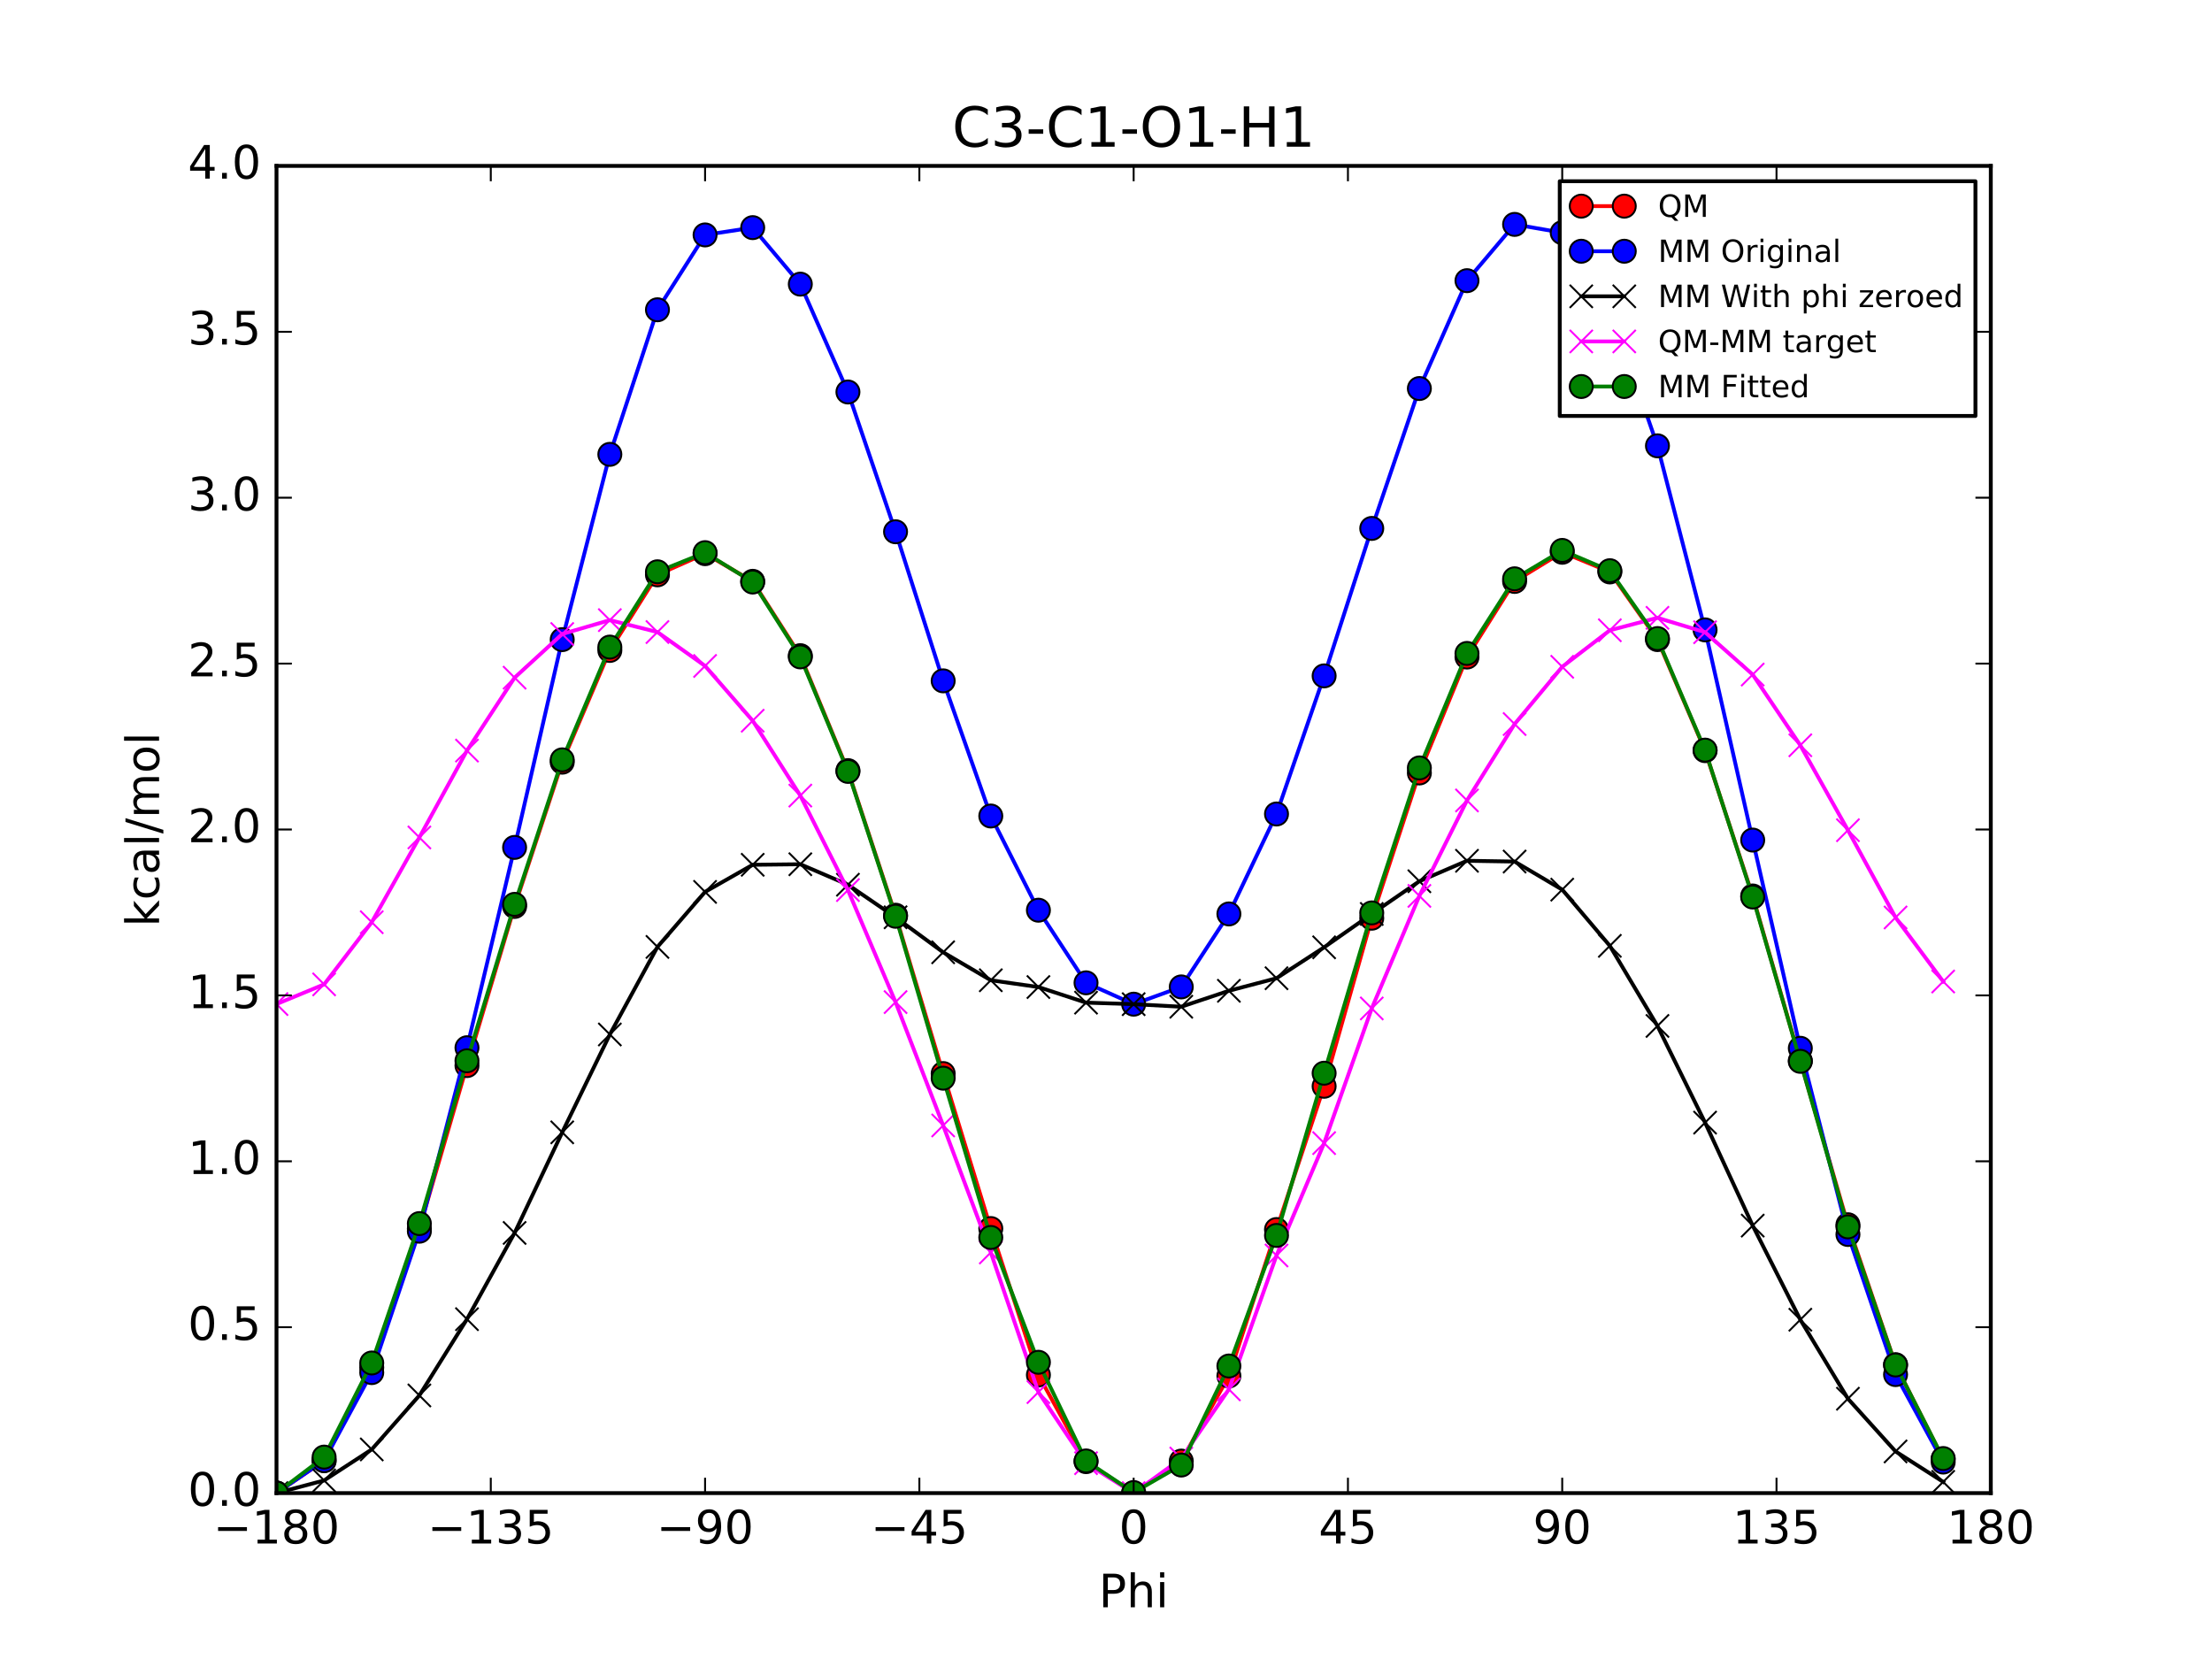 <?xml version="1.0" encoding="utf-8" standalone="no"?>
<!DOCTYPE svg PUBLIC "-//W3C//DTD SVG 1.1//EN"
  "http://www.w3.org/Graphics/SVG/1.1/DTD/svg11.dtd">
<!-- Created with matplotlib (http://matplotlib.org/) -->
<svg height="432pt" version="1.1" viewBox="0 0 576 432" width="576pt" xmlns="http://www.w3.org/2000/svg" xmlns:xlink="http://www.w3.org/1999/xlink">
 <defs>
  <style type="text/css">
*{stroke-linecap:butt;stroke-linejoin:round;stroke-miterlimit:100000;}
  </style>
 </defs>
 <g id="figure_1">
  <g id="patch_1">
   <path d="M 0 432 
L 576 432 
L 576 0 
L 0 0 
z
" style="fill:#ffffff;"/>
  </g>
  <g id="axes_1">
   <g id="patch_2">
    <path d="M 72 388.8 
L 518.4 388.8 
L 518.4 43.2 
L 72 43.2 
z
" style="fill:#ffffff;"/>
   </g>
   <g id="line2d_1">
    <path clip-path="url(#pb054fee4ec)" d="M 72 388.773 
L 84.4 380.346 
L 96.8 356.094 
L 109.2 319.954 
L 121.6 277.476 
L 134 236.032 
L 146.4 198.469 
L 158.8 169.371 
L 171.2 149.682 
L 183.6 144.173 
L 196 151.374 
L 208.4 170.733 
L 220.8 200.667 
L 233.2 238.32 
L 245.6 279.554 
L 258 319.913 
L 270.4 358.04 
L 282.8 380.606 
L 295.201 388.8 
L 307.6 380.465 
L 320 358.297 
L 332.4 320.169 
L 344.8 282.863 
L 357.2 239.099 
L 369.6 201.28 
L 382 171.09 
L 394.4 151.404 
L 406.8 143.809 
L 419.2 148.932 
L 431.6 166.548 
L 444 195.467 
L 456.4 233.313 
L 468.8 276.237 
L 481.2 318.922 
L 493.6 355.374 
L 506 379.973 
" style="fill:none;stroke:#ff0000;stroke-linecap:square;"/>
    <defs>
     <path d="M 0 3 
C 0.796 3 1.559 2.684 2.121 2.121 
C 2.684 1.559 3 0.796 3 0 
C 3 -0.796 2.684 -1.559 2.121 -2.121 
C 1.559 -2.684 0.796 -3 0 -3 
C -0.796 -3 -1.559 -2.684 -2.121 -2.121 
C -2.684 -1.559 -3 -0.796 -3 0 
C -3 0.796 -2.684 1.559 -2.121 2.121 
C -1.559 2.684 -0.796 3 0 3 
z
" id="m0675b9dec7" style="stroke:#000000;stroke-width:0.5;"/>
    </defs>
    <g clip-path="url(#pb054fee4ec)">
     <use style="fill:#ff0000;stroke:#000000;stroke-width:0.5;" x="72" xlink:href="#m0675b9dec7" y="388.773"/>
     <use style="fill:#ff0000;stroke:#000000;stroke-width:0.5;" x="84.4" xlink:href="#m0675b9dec7" y="380.346"/>
     <use style="fill:#ff0000;stroke:#000000;stroke-width:0.5;" x="96.8" xlink:href="#m0675b9dec7" y="356.094"/>
     <use style="fill:#ff0000;stroke:#000000;stroke-width:0.5;" x="109.2" xlink:href="#m0675b9dec7" y="319.954"/>
     <use style="fill:#ff0000;stroke:#000000;stroke-width:0.5;" x="121.6" xlink:href="#m0675b9dec7" y="277.476"/>
     <use style="fill:#ff0000;stroke:#000000;stroke-width:0.5;" x="134" xlink:href="#m0675b9dec7" y="236.032"/>
     <use style="fill:#ff0000;stroke:#000000;stroke-width:0.5;" x="146.4" xlink:href="#m0675b9dec7" y="198.469"/>
     <use style="fill:#ff0000;stroke:#000000;stroke-width:0.5;" x="158.8" xlink:href="#m0675b9dec7" y="169.371"/>
     <use style="fill:#ff0000;stroke:#000000;stroke-width:0.5;" x="171.2" xlink:href="#m0675b9dec7" y="149.682"/>
     <use style="fill:#ff0000;stroke:#000000;stroke-width:0.5;" x="183.6" xlink:href="#m0675b9dec7" y="144.173"/>
     <use style="fill:#ff0000;stroke:#000000;stroke-width:0.5;" x="196" xlink:href="#m0675b9dec7" y="151.374"/>
     <use style="fill:#ff0000;stroke:#000000;stroke-width:0.5;" x="208.4" xlink:href="#m0675b9dec7" y="170.733"/>
     <use style="fill:#ff0000;stroke:#000000;stroke-width:0.5;" x="220.8" xlink:href="#m0675b9dec7" y="200.667"/>
     <use style="fill:#ff0000;stroke:#000000;stroke-width:0.5;" x="233.2" xlink:href="#m0675b9dec7" y="238.32"/>
     <use style="fill:#ff0000;stroke:#000000;stroke-width:0.5;" x="245.6" xlink:href="#m0675b9dec7" y="279.554"/>
     <use style="fill:#ff0000;stroke:#000000;stroke-width:0.5;" x="258" xlink:href="#m0675b9dec7" y="319.913"/>
     <use style="fill:#ff0000;stroke:#000000;stroke-width:0.5;" x="270.4" xlink:href="#m0675b9dec7" y="358.04"/>
     <use style="fill:#ff0000;stroke:#000000;stroke-width:0.5;" x="282.8" xlink:href="#m0675b9dec7" y="380.606"/>
     <use style="fill:#ff0000;stroke:#000000;stroke-width:0.5;" x="295.201" xlink:href="#m0675b9dec7" y="388.8"/>
     <use style="fill:#ff0000;stroke:#000000;stroke-width:0.5;" x="307.6" xlink:href="#m0675b9dec7" y="380.465"/>
     <use style="fill:#ff0000;stroke:#000000;stroke-width:0.5;" x="320" xlink:href="#m0675b9dec7" y="358.297"/>
     <use style="fill:#ff0000;stroke:#000000;stroke-width:0.5;" x="332.4" xlink:href="#m0675b9dec7" y="320.169"/>
     <use style="fill:#ff0000;stroke:#000000;stroke-width:0.5;" x="344.8" xlink:href="#m0675b9dec7" y="282.863"/>
     <use style="fill:#ff0000;stroke:#000000;stroke-width:0.5;" x="357.2" xlink:href="#m0675b9dec7" y="239.099"/>
     <use style="fill:#ff0000;stroke:#000000;stroke-width:0.5;" x="369.6" xlink:href="#m0675b9dec7" y="201.28"/>
     <use style="fill:#ff0000;stroke:#000000;stroke-width:0.5;" x="382" xlink:href="#m0675b9dec7" y="171.09"/>
     <use style="fill:#ff0000;stroke:#000000;stroke-width:0.5;" x="394.4" xlink:href="#m0675b9dec7" y="151.404"/>
     <use style="fill:#ff0000;stroke:#000000;stroke-width:0.5;" x="406.8" xlink:href="#m0675b9dec7" y="143.809"/>
     <use style="fill:#ff0000;stroke:#000000;stroke-width:0.5;" x="419.2" xlink:href="#m0675b9dec7" y="148.932"/>
     <use style="fill:#ff0000;stroke:#000000;stroke-width:0.5;" x="431.6" xlink:href="#m0675b9dec7" y="166.548"/>
     <use style="fill:#ff0000;stroke:#000000;stroke-width:0.5;" x="444" xlink:href="#m0675b9dec7" y="195.467"/>
     <use style="fill:#ff0000;stroke:#000000;stroke-width:0.5;" x="456.4" xlink:href="#m0675b9dec7" y="233.313"/>
     <use style="fill:#ff0000;stroke:#000000;stroke-width:0.5;" x="468.8" xlink:href="#m0675b9dec7" y="276.237"/>
     <use style="fill:#ff0000;stroke:#000000;stroke-width:0.5;" x="481.2" xlink:href="#m0675b9dec7" y="318.922"/>
     <use style="fill:#ff0000;stroke:#000000;stroke-width:0.5;" x="493.6" xlink:href="#m0675b9dec7" y="355.374"/>
     <use style="fill:#ff0000;stroke:#000000;stroke-width:0.5;" x="506" xlink:href="#m0675b9dec7" y="379.973"/>
    </g>
   </g>
   <g id="line2d_2">
    <path clip-path="url(#pb054fee4ec)" d="M 72 388.8 
L 84.4 380.341 
L 96.8 357.421 
L 109.2 320.601 
L 121.6 272.827 
L 134 220.662 
L 146.4 166.555 
L 158.8 118.313 
L 171.2 80.663 
L 183.6 61.174 
L 196 59.274 
L 208.4 73.988 
L 220.8 102.075 
L 233.2 138.471 
L 245.6 177.292 
L 258 212.488 
L 270.4 237.014 
L 282.8 255.925 
L 295.201 261.485 
L 307.6 256.991 
L 320 237.986 
L 332.4 211.961 
L 344.8 175.998 
L 357.2 137.6 
L 369.6 101.171 
L 382 73.085 
L 394.4 58.433 
L 406.8 60.589 
L 419.2 80.382 
L 431.6 116.094 
L 444 164.022 
L 456.4 218.755 
L 468.8 272.969 
L 481.2 321.455 
L 493.6 357.937 
L 506 380.716 
" style="fill:none;stroke:#0000ff;stroke-linecap:square;"/>
    <defs>
     <path d="M 0 3 
C 0.796 3 1.559 2.684 2.121 2.121 
C 2.684 1.559 3 0.796 3 0 
C 3 -0.796 2.684 -1.559 2.121 -2.121 
C 1.559 -2.684 0.796 -3 0 -3 
C -0.796 -3 -1.559 -2.684 -2.121 -2.121 
C -2.684 -1.559 -3 -0.796 -3 0 
C -3 0.796 -2.684 1.559 -2.121 2.121 
C -1.559 2.684 -0.796 3 0 3 
z
" id="mc87085f937" style="stroke:#000000;stroke-width:0.5;"/>
    </defs>
    <g clip-path="url(#pb054fee4ec)">
     <use style="fill:#0000ff;stroke:#000000;stroke-width:0.5;" x="72" xlink:href="#mc87085f937" y="388.8"/>
     <use style="fill:#0000ff;stroke:#000000;stroke-width:0.5;" x="84.4" xlink:href="#mc87085f937" y="380.341"/>
     <use style="fill:#0000ff;stroke:#000000;stroke-width:0.5;" x="96.8" xlink:href="#mc87085f937" y="357.421"/>
     <use style="fill:#0000ff;stroke:#000000;stroke-width:0.5;" x="109.2" xlink:href="#mc87085f937" y="320.601"/>
     <use style="fill:#0000ff;stroke:#000000;stroke-width:0.5;" x="121.6" xlink:href="#mc87085f937" y="272.827"/>
     <use style="fill:#0000ff;stroke:#000000;stroke-width:0.5;" x="134" xlink:href="#mc87085f937" y="220.662"/>
     <use style="fill:#0000ff;stroke:#000000;stroke-width:0.5;" x="146.4" xlink:href="#mc87085f937" y="166.555"/>
     <use style="fill:#0000ff;stroke:#000000;stroke-width:0.5;" x="158.8" xlink:href="#mc87085f937" y="118.313"/>
     <use style="fill:#0000ff;stroke:#000000;stroke-width:0.5;" x="171.2" xlink:href="#mc87085f937" y="80.663"/>
     <use style="fill:#0000ff;stroke:#000000;stroke-width:0.5;" x="183.6" xlink:href="#mc87085f937" y="61.174"/>
     <use style="fill:#0000ff;stroke:#000000;stroke-width:0.5;" x="196" xlink:href="#mc87085f937" y="59.274"/>
     <use style="fill:#0000ff;stroke:#000000;stroke-width:0.5;" x="208.4" xlink:href="#mc87085f937" y="73.988"/>
     <use style="fill:#0000ff;stroke:#000000;stroke-width:0.5;" x="220.8" xlink:href="#mc87085f937" y="102.075"/>
     <use style="fill:#0000ff;stroke:#000000;stroke-width:0.5;" x="233.2" xlink:href="#mc87085f937" y="138.471"/>
     <use style="fill:#0000ff;stroke:#000000;stroke-width:0.5;" x="245.6" xlink:href="#mc87085f937" y="177.292"/>
     <use style="fill:#0000ff;stroke:#000000;stroke-width:0.5;" x="258" xlink:href="#mc87085f937" y="212.488"/>
     <use style="fill:#0000ff;stroke:#000000;stroke-width:0.5;" x="270.4" xlink:href="#mc87085f937" y="237.014"/>
     <use style="fill:#0000ff;stroke:#000000;stroke-width:0.5;" x="282.8" xlink:href="#mc87085f937" y="255.925"/>
     <use style="fill:#0000ff;stroke:#000000;stroke-width:0.5;" x="295.201" xlink:href="#mc87085f937" y="261.485"/>
     <use style="fill:#0000ff;stroke:#000000;stroke-width:0.5;" x="307.6" xlink:href="#mc87085f937" y="256.991"/>
     <use style="fill:#0000ff;stroke:#000000;stroke-width:0.5;" x="320" xlink:href="#mc87085f937" y="237.986"/>
     <use style="fill:#0000ff;stroke:#000000;stroke-width:0.5;" x="332.4" xlink:href="#mc87085f937" y="211.961"/>
     <use style="fill:#0000ff;stroke:#000000;stroke-width:0.5;" x="344.8" xlink:href="#mc87085f937" y="175.998"/>
     <use style="fill:#0000ff;stroke:#000000;stroke-width:0.5;" x="357.2" xlink:href="#mc87085f937" y="137.6"/>
     <use style="fill:#0000ff;stroke:#000000;stroke-width:0.5;" x="369.6" xlink:href="#mc87085f937" y="101.171"/>
     <use style="fill:#0000ff;stroke:#000000;stroke-width:0.5;" x="382" xlink:href="#mc87085f937" y="73.085"/>
     <use style="fill:#0000ff;stroke:#000000;stroke-width:0.5;" x="394.4" xlink:href="#mc87085f937" y="58.433"/>
     <use style="fill:#0000ff;stroke:#000000;stroke-width:0.5;" x="406.8" xlink:href="#mc87085f937" y="60.589"/>
     <use style="fill:#0000ff;stroke:#000000;stroke-width:0.5;" x="419.2" xlink:href="#mc87085f937" y="80.382"/>
     <use style="fill:#0000ff;stroke:#000000;stroke-width:0.5;" x="431.6" xlink:href="#mc87085f937" y="116.094"/>
     <use style="fill:#0000ff;stroke:#000000;stroke-width:0.5;" x="444" xlink:href="#mc87085f937" y="164.022"/>
     <use style="fill:#0000ff;stroke:#000000;stroke-width:0.5;" x="456.4" xlink:href="#mc87085f937" y="218.755"/>
     <use style="fill:#0000ff;stroke:#000000;stroke-width:0.5;" x="468.8" xlink:href="#mc87085f937" y="272.969"/>
     <use style="fill:#0000ff;stroke:#000000;stroke-width:0.5;" x="481.2" xlink:href="#mc87085f937" y="321.455"/>
     <use style="fill:#0000ff;stroke:#000000;stroke-width:0.5;" x="493.6" xlink:href="#mc87085f937" y="357.937"/>
     <use style="fill:#0000ff;stroke:#000000;stroke-width:0.5;" x="506" xlink:href="#mc87085f937" y="380.716"/>
    </g>
   </g>
   <g id="line2d_3">
    <path clip-path="url(#pb054fee4ec)" d="M 72 388.8 
L 84.4 385.5 
L 96.8 377.432 
L 109.2 363.369 
L 121.6 343.51 
L 134 321.052 
L 146.4 294.859 
L 158.8 269.373 
L 171.2 246.576 
L 183.6 232.246 
L 196 225.188 
L 208.4 225.049 
L 220.8 230.379 
L 233.2 238.86 
L 245.6 247.975 
L 258 255.256 
L 270.4 257.026 
L 282.8 261.083 
L 295.201 261.485 
L 307.6 262.149 
L 320 257.998 
L 332.4 254.729 
L 344.8 246.68 
L 357.2 237.989 
L 369.6 229.474 
L 382 224.145 
L 394.4 224.346 
L 406.8 231.661 
L 419.2 246.296 
L 431.6 267.154 
L 444 292.325 
L 456.4 319.144 
L 468.8 343.652 
L 481.2 364.223 
L 493.6 377.949 
L 506 385.875 
" style="fill:none;stroke:#000000;stroke-linecap:square;"/>
    <defs>
     <path d="M -3 3 
L 3 -3 
M -3 -3 
L 3 3 
" id="mf8e9960e23" style="stroke:#000000;stroke-width:0.5;"/>
    </defs>
    <g clip-path="url(#pb054fee4ec)">
     <use style="stroke:#000000;stroke-width:0.5;" x="72" xlink:href="#mf8e9960e23" y="388.8"/>
     <use style="stroke:#000000;stroke-width:0.5;" x="84.4" xlink:href="#mf8e9960e23" y="385.5"/>
     <use style="stroke:#000000;stroke-width:0.5;" x="96.8" xlink:href="#mf8e9960e23" y="377.432"/>
     <use style="stroke:#000000;stroke-width:0.5;" x="109.2" xlink:href="#mf8e9960e23" y="363.369"/>
     <use style="stroke:#000000;stroke-width:0.5;" x="121.6" xlink:href="#mf8e9960e23" y="343.51"/>
     <use style="stroke:#000000;stroke-width:0.5;" x="134" xlink:href="#mf8e9960e23" y="321.052"/>
     <use style="stroke:#000000;stroke-width:0.5;" x="146.4" xlink:href="#mf8e9960e23" y="294.859"/>
     <use style="stroke:#000000;stroke-width:0.5;" x="158.8" xlink:href="#mf8e9960e23" y="269.373"/>
     <use style="stroke:#000000;stroke-width:0.5;" x="171.2" xlink:href="#mf8e9960e23" y="246.576"/>
     <use style="stroke:#000000;stroke-width:0.5;" x="183.6" xlink:href="#mf8e9960e23" y="232.246"/>
     <use style="stroke:#000000;stroke-width:0.5;" x="196" xlink:href="#mf8e9960e23" y="225.188"/>
     <use style="stroke:#000000;stroke-width:0.5;" x="208.4" xlink:href="#mf8e9960e23" y="225.049"/>
     <use style="stroke:#000000;stroke-width:0.5;" x="220.8" xlink:href="#mf8e9960e23" y="230.379"/>
     <use style="stroke:#000000;stroke-width:0.5;" x="233.2" xlink:href="#mf8e9960e23" y="238.86"/>
     <use style="stroke:#000000;stroke-width:0.5;" x="245.6" xlink:href="#mf8e9960e23" y="247.975"/>
     <use style="stroke:#000000;stroke-width:0.5;" x="258" xlink:href="#mf8e9960e23" y="255.256"/>
     <use style="stroke:#000000;stroke-width:0.5;" x="270.4" xlink:href="#mf8e9960e23" y="257.026"/>
     <use style="stroke:#000000;stroke-width:0.5;" x="282.8" xlink:href="#mf8e9960e23" y="261.083"/>
     <use style="stroke:#000000;stroke-width:0.5;" x="295.201" xlink:href="#mf8e9960e23" y="261.485"/>
     <use style="stroke:#000000;stroke-width:0.5;" x="307.6" xlink:href="#mf8e9960e23" y="262.149"/>
     <use style="stroke:#000000;stroke-width:0.5;" x="320" xlink:href="#mf8e9960e23" y="257.998"/>
     <use style="stroke:#000000;stroke-width:0.5;" x="332.4" xlink:href="#mf8e9960e23" y="254.729"/>
     <use style="stroke:#000000;stroke-width:0.5;" x="344.8" xlink:href="#mf8e9960e23" y="246.68"/>
     <use style="stroke:#000000;stroke-width:0.5;" x="357.2" xlink:href="#mf8e9960e23" y="237.989"/>
     <use style="stroke:#000000;stroke-width:0.5;" x="369.6" xlink:href="#mf8e9960e23" y="229.474"/>
     <use style="stroke:#000000;stroke-width:0.5;" x="382" xlink:href="#mf8e9960e23" y="224.145"/>
     <use style="stroke:#000000;stroke-width:0.5;" x="394.4" xlink:href="#mf8e9960e23" y="224.346"/>
     <use style="stroke:#000000;stroke-width:0.5;" x="406.8" xlink:href="#mf8e9960e23" y="231.661"/>
     <use style="stroke:#000000;stroke-width:0.5;" x="419.2" xlink:href="#mf8e9960e23" y="246.296"/>
     <use style="stroke:#000000;stroke-width:0.5;" x="431.6" xlink:href="#mf8e9960e23" y="267.154"/>
     <use style="stroke:#000000;stroke-width:0.5;" x="444" xlink:href="#mf8e9960e23" y="292.325"/>
     <use style="stroke:#000000;stroke-width:0.5;" x="456.4" xlink:href="#mf8e9960e23" y="319.144"/>
     <use style="stroke:#000000;stroke-width:0.5;" x="468.8" xlink:href="#mf8e9960e23" y="343.652"/>
     <use style="stroke:#000000;stroke-width:0.5;" x="481.2" xlink:href="#mf8e9960e23" y="364.223"/>
     <use style="stroke:#000000;stroke-width:0.5;" x="493.6" xlink:href="#mf8e9960e23" y="377.949"/>
     <use style="stroke:#000000;stroke-width:0.5;" x="506" xlink:href="#mf8e9960e23" y="385.875"/>
    </g>
   </g>
   <g id="line2d_4">
    <path clip-path="url(#pb054fee4ec)" d="M 72 261.457 
L 84.4 256.331 
L 96.8 240.146 
L 109.2 218.07 
L 121.6 195.451 
L 134 176.466 
L 146.4 165.095 
L 158.8 161.482 
L 171.2 164.59 
L 183.6 173.412 
L 196 187.671 
L 208.4 207.169 
L 220.8 231.773 
L 233.2 260.944 
L 245.6 293.064 
L 258 326.142 
L 270.4 362.498 
L 282.8 381.007 
L 295.201 388.8 
L 307.6 379.8 
L 320 361.784 
L 332.4 326.925 
L 344.8 297.667 
L 357.2 262.595 
L 369.6 233.29 
L 382 208.43 
L 394.4 188.543 
L 406.8 173.633 
L 419.2 164.121 
L 431.6 160.879 
L 444 164.627 
L 456.4 175.654 
L 468.8 194.07 
L 481.2 216.184 
L 493.6 238.91 
L 506 255.583 
" style="fill:none;stroke:#ff00ff;stroke-linecap:square;"/>
    <defs>
     <path d="M -3 3 
L 3 -3 
M -3 -3 
L 3 3 
" id="me3d8541783" style="stroke:#ff00ff;stroke-width:0.5;"/>
    </defs>
    <g clip-path="url(#pb054fee4ec)">
     <use style="fill:#ff00ff;stroke:#ff00ff;stroke-width:0.5;" x="72" xlink:href="#me3d8541783" y="261.457"/>
     <use style="fill:#ff00ff;stroke:#ff00ff;stroke-width:0.5;" x="84.4" xlink:href="#me3d8541783" y="256.331"/>
     <use style="fill:#ff00ff;stroke:#ff00ff;stroke-width:0.5;" x="96.8" xlink:href="#me3d8541783" y="240.146"/>
     <use style="fill:#ff00ff;stroke:#ff00ff;stroke-width:0.5;" x="109.2" xlink:href="#me3d8541783" y="218.07"/>
     <use style="fill:#ff00ff;stroke:#ff00ff;stroke-width:0.5;" x="121.6" xlink:href="#me3d8541783" y="195.451"/>
     <use style="fill:#ff00ff;stroke:#ff00ff;stroke-width:0.5;" x="134" xlink:href="#me3d8541783" y="176.466"/>
     <use style="fill:#ff00ff;stroke:#ff00ff;stroke-width:0.5;" x="146.4" xlink:href="#me3d8541783" y="165.095"/>
     <use style="fill:#ff00ff;stroke:#ff00ff;stroke-width:0.5;" x="158.8" xlink:href="#me3d8541783" y="161.482"/>
     <use style="fill:#ff00ff;stroke:#ff00ff;stroke-width:0.5;" x="171.2" xlink:href="#me3d8541783" y="164.59"/>
     <use style="fill:#ff00ff;stroke:#ff00ff;stroke-width:0.5;" x="183.6" xlink:href="#me3d8541783" y="173.412"/>
     <use style="fill:#ff00ff;stroke:#ff00ff;stroke-width:0.5;" x="196" xlink:href="#me3d8541783" y="187.671"/>
     <use style="fill:#ff00ff;stroke:#ff00ff;stroke-width:0.5;" x="208.4" xlink:href="#me3d8541783" y="207.169"/>
     <use style="fill:#ff00ff;stroke:#ff00ff;stroke-width:0.5;" x="220.8" xlink:href="#me3d8541783" y="231.773"/>
     <use style="fill:#ff00ff;stroke:#ff00ff;stroke-width:0.5;" x="233.2" xlink:href="#me3d8541783" y="260.944"/>
     <use style="fill:#ff00ff;stroke:#ff00ff;stroke-width:0.5;" x="245.6" xlink:href="#me3d8541783" y="293.064"/>
     <use style="fill:#ff00ff;stroke:#ff00ff;stroke-width:0.5;" x="258" xlink:href="#me3d8541783" y="326.142"/>
     <use style="fill:#ff00ff;stroke:#ff00ff;stroke-width:0.5;" x="270.4" xlink:href="#me3d8541783" y="362.498"/>
     <use style="fill:#ff00ff;stroke:#ff00ff;stroke-width:0.5;" x="282.8" xlink:href="#me3d8541783" y="381.007"/>
     <use style="fill:#ff00ff;stroke:#ff00ff;stroke-width:0.5;" x="295.201" xlink:href="#me3d8541783" y="388.8"/>
     <use style="fill:#ff00ff;stroke:#ff00ff;stroke-width:0.5;" x="307.6" xlink:href="#me3d8541783" y="379.8"/>
     <use style="fill:#ff00ff;stroke:#ff00ff;stroke-width:0.5;" x="320" xlink:href="#me3d8541783" y="361.784"/>
     <use style="fill:#ff00ff;stroke:#ff00ff;stroke-width:0.5;" x="332.4" xlink:href="#me3d8541783" y="326.925"/>
     <use style="fill:#ff00ff;stroke:#ff00ff;stroke-width:0.5;" x="344.8" xlink:href="#me3d8541783" y="297.667"/>
     <use style="fill:#ff00ff;stroke:#ff00ff;stroke-width:0.5;" x="357.2" xlink:href="#me3d8541783" y="262.595"/>
     <use style="fill:#ff00ff;stroke:#ff00ff;stroke-width:0.5;" x="369.6" xlink:href="#me3d8541783" y="233.29"/>
     <use style="fill:#ff00ff;stroke:#ff00ff;stroke-width:0.5;" x="382" xlink:href="#me3d8541783" y="208.43"/>
     <use style="fill:#ff00ff;stroke:#ff00ff;stroke-width:0.5;" x="394.4" xlink:href="#me3d8541783" y="188.543"/>
     <use style="fill:#ff00ff;stroke:#ff00ff;stroke-width:0.5;" x="406.8" xlink:href="#me3d8541783" y="173.633"/>
     <use style="fill:#ff00ff;stroke:#ff00ff;stroke-width:0.5;" x="419.2" xlink:href="#me3d8541783" y="164.121"/>
     <use style="fill:#ff00ff;stroke:#ff00ff;stroke-width:0.5;" x="431.6" xlink:href="#me3d8541783" y="160.879"/>
     <use style="fill:#ff00ff;stroke:#ff00ff;stroke-width:0.5;" x="444" xlink:href="#me3d8541783" y="164.627"/>
     <use style="fill:#ff00ff;stroke:#ff00ff;stroke-width:0.5;" x="456.4" xlink:href="#me3d8541783" y="175.654"/>
     <use style="fill:#ff00ff;stroke:#ff00ff;stroke-width:0.5;" x="468.8" xlink:href="#me3d8541783" y="194.07"/>
     <use style="fill:#ff00ff;stroke:#ff00ff;stroke-width:0.5;" x="481.2" xlink:href="#me3d8541783" y="216.184"/>
     <use style="fill:#ff00ff;stroke:#ff00ff;stroke-width:0.5;" x="493.6" xlink:href="#me3d8541783" y="238.91"/>
     <use style="fill:#ff00ff;stroke:#ff00ff;stroke-width:0.5;" x="506" xlink:href="#me3d8541783" y="255.583"/>
    </g>
   </g>
   <g id="line2d_5">
    <path clip-path="url(#pb054fee4ec)" d="M 72 388.8 
L 84.4 379.425 
L 96.8 354.917 
L 109.2 318.618 
L 121.6 276.227 
L 134 235.491 
L 146.4 197.867 
L 158.8 168.5 
L 171.2 148.891 
L 183.6 143.911 
L 196 151.562 
L 208.4 171.056 
L 220.8 200.872 
L 233.2 238.592 
L 245.6 280.754 
L 258 322.232 
L 270.4 354.733 
L 282.8 380.428 
L 295.201 388.657 
L 307.6 381.494 
L 320 355.705 
L 332.4 321.705 
L 344.8 279.46 
L 357.2 237.72 
L 369.6 199.967 
L 382 170.152 
L 394.4 150.721 
L 406.8 143.326 
L 419.2 148.61 
L 431.6 166.281 
L 444 195.333 
L 456.4 233.584 
L 468.8 276.37 
L 481.2 319.472 
L 493.6 355.434 
L 506 379.8 
" style="fill:none;stroke:#008000;stroke-linecap:square;"/>
    <defs>
     <path d="M 0 3 
C 0.796 3 1.559 2.684 2.121 2.121 
C 2.684 1.559 3 0.796 3 0 
C 3 -0.796 2.684 -1.559 2.121 -2.121 
C 1.559 -2.684 0.796 -3 0 -3 
C -0.796 -3 -1.559 -2.684 -2.121 -2.121 
C -2.684 -1.559 -3 -0.796 -3 0 
C -3 0.796 -2.684 1.559 -2.121 2.121 
C -1.559 2.684 -0.796 3 0 3 
z
" id="m291c9e4365" style="stroke:#000000;stroke-width:0.5;"/>
    </defs>
    <g clip-path="url(#pb054fee4ec)">
     <use style="fill:#008000;stroke:#000000;stroke-width:0.5;" x="72" xlink:href="#m291c9e4365" y="388.8"/>
     <use style="fill:#008000;stroke:#000000;stroke-width:0.5;" x="84.4" xlink:href="#m291c9e4365" y="379.425"/>
     <use style="fill:#008000;stroke:#000000;stroke-width:0.5;" x="96.8" xlink:href="#m291c9e4365" y="354.917"/>
     <use style="fill:#008000;stroke:#000000;stroke-width:0.5;" x="109.2" xlink:href="#m291c9e4365" y="318.618"/>
     <use style="fill:#008000;stroke:#000000;stroke-width:0.5;" x="121.6" xlink:href="#m291c9e4365" y="276.227"/>
     <use style="fill:#008000;stroke:#000000;stroke-width:0.5;" x="134" xlink:href="#m291c9e4365" y="235.491"/>
     <use style="fill:#008000;stroke:#000000;stroke-width:0.5;" x="146.4" xlink:href="#m291c9e4365" y="197.867"/>
     <use style="fill:#008000;stroke:#000000;stroke-width:0.5;" x="158.8" xlink:href="#m291c9e4365" y="168.5"/>
     <use style="fill:#008000;stroke:#000000;stroke-width:0.5;" x="171.2" xlink:href="#m291c9e4365" y="148.891"/>
     <use style="fill:#008000;stroke:#000000;stroke-width:0.5;" x="183.6" xlink:href="#m291c9e4365" y="143.911"/>
     <use style="fill:#008000;stroke:#000000;stroke-width:0.5;" x="196" xlink:href="#m291c9e4365" y="151.562"/>
     <use style="fill:#008000;stroke:#000000;stroke-width:0.5;" x="208.4" xlink:href="#m291c9e4365" y="171.056"/>
     <use style="fill:#008000;stroke:#000000;stroke-width:0.5;" x="220.8" xlink:href="#m291c9e4365" y="200.872"/>
     <use style="fill:#008000;stroke:#000000;stroke-width:0.5;" x="233.2" xlink:href="#m291c9e4365" y="238.592"/>
     <use style="fill:#008000;stroke:#000000;stroke-width:0.5;" x="245.6" xlink:href="#m291c9e4365" y="280.754"/>
     <use style="fill:#008000;stroke:#000000;stroke-width:0.5;" x="258" xlink:href="#m291c9e4365" y="322.232"/>
     <use style="fill:#008000;stroke:#000000;stroke-width:0.5;" x="270.4" xlink:href="#m291c9e4365" y="354.733"/>
     <use style="fill:#008000;stroke:#000000;stroke-width:0.5;" x="282.8" xlink:href="#m291c9e4365" y="380.428"/>
     <use style="fill:#008000;stroke:#000000;stroke-width:0.5;" x="295.201" xlink:href="#m291c9e4365" y="388.657"/>
     <use style="fill:#008000;stroke:#000000;stroke-width:0.5;" x="307.6" xlink:href="#m291c9e4365" y="381.494"/>
     <use style="fill:#008000;stroke:#000000;stroke-width:0.5;" x="320" xlink:href="#m291c9e4365" y="355.705"/>
     <use style="fill:#008000;stroke:#000000;stroke-width:0.5;" x="332.4" xlink:href="#m291c9e4365" y="321.705"/>
     <use style="fill:#008000;stroke:#000000;stroke-width:0.5;" x="344.8" xlink:href="#m291c9e4365" y="279.46"/>
     <use style="fill:#008000;stroke:#000000;stroke-width:0.5;" x="357.2" xlink:href="#m291c9e4365" y="237.72"/>
     <use style="fill:#008000;stroke:#000000;stroke-width:0.5;" x="369.6" xlink:href="#m291c9e4365" y="199.967"/>
     <use style="fill:#008000;stroke:#000000;stroke-width:0.5;" x="382" xlink:href="#m291c9e4365" y="170.152"/>
     <use style="fill:#008000;stroke:#000000;stroke-width:0.5;" x="394.4" xlink:href="#m291c9e4365" y="150.721"/>
     <use style="fill:#008000;stroke:#000000;stroke-width:0.5;" x="406.8" xlink:href="#m291c9e4365" y="143.326"/>
     <use style="fill:#008000;stroke:#000000;stroke-width:0.5;" x="419.2" xlink:href="#m291c9e4365" y="148.61"/>
     <use style="fill:#008000;stroke:#000000;stroke-width:0.5;" x="431.6" xlink:href="#m291c9e4365" y="166.281"/>
     <use style="fill:#008000;stroke:#000000;stroke-width:0.5;" x="444" xlink:href="#m291c9e4365" y="195.333"/>
     <use style="fill:#008000;stroke:#000000;stroke-width:0.5;" x="456.4" xlink:href="#m291c9e4365" y="233.584"/>
     <use style="fill:#008000;stroke:#000000;stroke-width:0.5;" x="468.8" xlink:href="#m291c9e4365" y="276.37"/>
     <use style="fill:#008000;stroke:#000000;stroke-width:0.5;" x="481.2" xlink:href="#m291c9e4365" y="319.472"/>
     <use style="fill:#008000;stroke:#000000;stroke-width:0.5;" x="493.6" xlink:href="#m291c9e4365" y="355.434"/>
     <use style="fill:#008000;stroke:#000000;stroke-width:0.5;" x="506" xlink:href="#m291c9e4365" y="379.8"/>
    </g>
   </g>
   <g id="patch_3">
    <path d="M 72 388.8 
L 518.4 388.8 
" style="fill:none;stroke:#000000;stroke-linecap:square;stroke-linejoin:miter;"/>
   </g>
   <g id="patch_4">
    <path d="M 72 388.8 
L 72 43.2 
" style="fill:none;stroke:#000000;stroke-linecap:square;stroke-linejoin:miter;"/>
   </g>
   <g id="patch_5">
    <path d="M 518.4 388.8 
L 518.4 43.2 
" style="fill:none;stroke:#000000;stroke-linecap:square;stroke-linejoin:miter;"/>
   </g>
   <g id="patch_6">
    <path d="M 72 43.2 
L 518.4 43.2 
" style="fill:none;stroke:#000000;stroke-linecap:square;stroke-linejoin:miter;"/>
   </g>
   <g id="matplotlib.axis_1">
    <g id="xtick_1">
     <g id="line2d_6">
      <defs>
       <path d="M 0 0 
L 0 -4 
" id="mf4f0005aab" style="stroke:#000000;stroke-width:0.5;"/>
      </defs>
      <g>
       <use style="stroke:#000000;stroke-width:0.5;" x="72.0" xlink:href="#mf4f0005aab" y="388.8"/>
      </g>
     </g>
     <g id="line2d_7">
      <defs>
       <path d="M 0 0 
L 0 4 
" id="mc8ac9902e5" style="stroke:#000000;stroke-width:0.5;"/>
      </defs>
      <g>
       <use style="stroke:#000000;stroke-width:0.5;" x="72.0" xlink:href="#mc8ac9902e5" y="43.2"/>
      </g>
     </g>
     <g id="text_1">
      <!-- −180 -->
      <defs>
       <path d="M 31.781 66.406 
Q 24.172 66.406 20.328 58.906 
Q 16.5 51.422 16.5 36.375 
Q 16.5 21.391 20.328 13.891 
Q 24.172 6.391 31.781 6.391 
Q 39.453 6.391 43.281 13.891 
Q 47.125 21.391 47.125 36.375 
Q 47.125 51.422 43.281 58.906 
Q 39.453 66.406 31.781 66.406 
M 31.781 74.219 
Q 44.047 74.219 50.516 64.516 
Q 56.984 54.828 56.984 36.375 
Q 56.984 17.969 50.516 8.266 
Q 44.047 -1.422 31.781 -1.422 
Q 19.531 -1.422 13.062 8.266 
Q 6.594 17.969 6.594 36.375 
Q 6.594 54.828 13.062 64.516 
Q 19.531 74.219 31.781 74.219 
" id="BitstreamVeraSans-Roman-30"/>
       <path d="M 10.594 35.5 
L 73.188 35.5 
L 73.188 27.203 
L 10.594 27.203 
z
" id="BitstreamVeraSans-Roman-2212"/>
       <path d="M 31.781 34.625 
Q 24.75 34.625 20.719 30.859 
Q 16.703 27.094 16.703 20.516 
Q 16.703 13.922 20.719 10.156 
Q 24.75 6.391 31.781 6.391 
Q 38.812 6.391 42.859 10.172 
Q 46.922 13.969 46.922 20.516 
Q 46.922 27.094 42.891 30.859 
Q 38.875 34.625 31.781 34.625 
M 21.922 38.812 
Q 15.578 40.375 12.031 44.719 
Q 8.5 49.078 8.5 55.328 
Q 8.5 64.062 14.719 69.141 
Q 20.953 74.219 31.781 74.219 
Q 42.672 74.219 48.875 69.141 
Q 55.078 64.062 55.078 55.328 
Q 55.078 49.078 51.531 44.719 
Q 48 40.375 41.703 38.812 
Q 48.828 37.156 52.797 32.312 
Q 56.781 27.484 56.781 20.516 
Q 56.781 9.906 50.312 4.234 
Q 43.844 -1.422 31.781 -1.422 
Q 19.734 -1.422 13.25 4.234 
Q 6.781 9.906 6.781 20.516 
Q 6.781 27.484 10.781 32.312 
Q 14.797 37.156 21.922 38.812 
M 18.312 54.391 
Q 18.312 48.734 21.844 45.562 
Q 25.391 42.391 31.781 42.391 
Q 38.141 42.391 41.719 45.562 
Q 45.312 48.734 45.312 54.391 
Q 45.312 60.062 41.719 63.234 
Q 38.141 66.406 31.781 66.406 
Q 25.391 66.406 21.844 63.234 
Q 18.312 60.062 18.312 54.391 
" id="BitstreamVeraSans-Roman-38"/>
       <path d="M 12.406 8.297 
L 28.516 8.297 
L 28.516 63.922 
L 10.984 60.406 
L 10.984 69.391 
L 28.422 72.906 
L 38.281 72.906 
L 38.281 8.297 
L 54.391 8.297 
L 54.391 0 
L 12.406 0 
z
" id="BitstreamVeraSans-Roman-31"/>
      </defs>
      <g transform="translate(55.52 401.918)scale(0.12 -0.12)">
       <use xlink:href="#BitstreamVeraSans-Roman-2212"/>
       <use x="83.789" xlink:href="#BitstreamVeraSans-Roman-31"/>
       <use x="147.412" xlink:href="#BitstreamVeraSans-Roman-38"/>
       <use x="211.035" xlink:href="#BitstreamVeraSans-Roman-30"/>
      </g>
     </g>
    </g>
    <g id="xtick_2">
     <g id="line2d_8">
      <g>
       <use style="stroke:#000000;stroke-width:0.5;" x="127.8" xlink:href="#mf4f0005aab" y="388.8"/>
      </g>
     </g>
     <g id="line2d_9">
      <g>
       <use style="stroke:#000000;stroke-width:0.5;" x="127.8" xlink:href="#mc8ac9902e5" y="43.2"/>
      </g>
     </g>
     <g id="text_2">
      <!-- −135 -->
      <defs>
       <path d="M 10.797 72.906 
L 49.516 72.906 
L 49.516 64.594 
L 19.828 64.594 
L 19.828 46.734 
Q 21.969 47.469 24.109 47.828 
Q 26.266 48.188 28.422 48.188 
Q 40.625 48.188 47.75 41.5 
Q 54.891 34.812 54.891 23.391 
Q 54.891 11.625 47.562 5.094 
Q 40.234 -1.422 26.906 -1.422 
Q 22.312 -1.422 17.547 -0.641 
Q 12.797 0.141 7.719 1.703 
L 7.719 11.625 
Q 12.109 9.234 16.797 8.062 
Q 21.484 6.891 26.703 6.891 
Q 35.156 6.891 40.078 11.328 
Q 45.016 15.766 45.016 23.391 
Q 45.016 31 40.078 35.438 
Q 35.156 39.891 26.703 39.891 
Q 22.75 39.891 18.812 39.016 
Q 14.891 38.141 10.797 36.281 
z
" id="BitstreamVeraSans-Roman-35"/>
       <path d="M 40.578 39.312 
Q 47.656 37.797 51.625 33 
Q 55.609 28.219 55.609 21.188 
Q 55.609 10.406 48.188 4.484 
Q 40.766 -1.422 27.094 -1.422 
Q 22.516 -1.422 17.656 -0.516 
Q 12.797 0.391 7.625 2.203 
L 7.625 11.719 
Q 11.719 9.328 16.594 8.109 
Q 21.484 6.891 26.812 6.891 
Q 36.078 6.891 40.938 10.547 
Q 45.797 14.203 45.797 21.188 
Q 45.797 27.641 41.281 31.266 
Q 36.766 34.906 28.719 34.906 
L 20.219 34.906 
L 20.219 43.016 
L 29.109 43.016 
Q 36.375 43.016 40.234 45.922 
Q 44.094 48.828 44.094 54.297 
Q 44.094 59.906 40.109 62.906 
Q 36.141 65.922 28.719 65.922 
Q 24.656 65.922 20.016 65.031 
Q 15.375 64.156 9.812 62.312 
L 9.812 71.094 
Q 15.438 72.656 20.344 73.438 
Q 25.25 74.219 29.594 74.219 
Q 40.828 74.219 47.359 69.109 
Q 53.906 64.016 53.906 55.328 
Q 53.906 49.266 50.438 45.094 
Q 46.969 40.922 40.578 39.312 
" id="BitstreamVeraSans-Roman-33"/>
      </defs>
      <g transform="translate(111.32 401.918)scale(0.12 -0.12)">
       <use xlink:href="#BitstreamVeraSans-Roman-2212"/>
       <use x="83.789" xlink:href="#BitstreamVeraSans-Roman-31"/>
       <use x="147.412" xlink:href="#BitstreamVeraSans-Roman-33"/>
       <use x="211.035" xlink:href="#BitstreamVeraSans-Roman-35"/>
      </g>
     </g>
    </g>
    <g id="xtick_3">
     <g id="line2d_10">
      <g>
       <use style="stroke:#000000;stroke-width:0.5;" x="183.6" xlink:href="#mf4f0005aab" y="388.8"/>
      </g>
     </g>
     <g id="line2d_11">
      <g>
       <use style="stroke:#000000;stroke-width:0.5;" x="183.6" xlink:href="#mc8ac9902e5" y="43.2"/>
      </g>
     </g>
     <g id="text_3">
      <!-- −90 -->
      <defs>
       <path d="M 10.984 1.516 
L 10.984 10.5 
Q 14.703 8.734 18.5 7.812 
Q 22.312 6.891 25.984 6.891 
Q 35.75 6.891 40.891 13.453 
Q 46.047 20.016 46.781 33.406 
Q 43.953 29.203 39.594 26.953 
Q 35.25 24.703 29.984 24.703 
Q 19.047 24.703 12.672 31.312 
Q 6.297 37.938 6.297 49.422 
Q 6.297 60.641 12.938 67.422 
Q 19.578 74.219 30.609 74.219 
Q 43.266 74.219 49.922 64.516 
Q 56.594 54.828 56.594 36.375 
Q 56.594 19.141 48.406 8.859 
Q 40.234 -1.422 26.422 -1.422 
Q 22.703 -1.422 18.891 -0.688 
Q 15.094 0.047 10.984 1.516 
M 30.609 32.422 
Q 37.25 32.422 41.125 36.953 
Q 45.016 41.5 45.016 49.422 
Q 45.016 57.281 41.125 61.844 
Q 37.25 66.406 30.609 66.406 
Q 23.969 66.406 20.094 61.844 
Q 16.219 57.281 16.219 49.422 
Q 16.219 41.5 20.094 36.953 
Q 23.969 32.422 30.609 32.422 
" id="BitstreamVeraSans-Roman-39"/>
      </defs>
      <g transform="translate(170.937 401.918)scale(0.12 -0.12)">
       <use xlink:href="#BitstreamVeraSans-Roman-2212"/>
       <use x="83.789" xlink:href="#BitstreamVeraSans-Roman-39"/>
       <use x="147.412" xlink:href="#BitstreamVeraSans-Roman-30"/>
      </g>
     </g>
    </g>
    <g id="xtick_4">
     <g id="line2d_12">
      <g>
       <use style="stroke:#000000;stroke-width:0.5;" x="239.4" xlink:href="#mf4f0005aab" y="388.8"/>
      </g>
     </g>
     <g id="line2d_13">
      <g>
       <use style="stroke:#000000;stroke-width:0.5;" x="239.4" xlink:href="#mc8ac9902e5" y="43.2"/>
      </g>
     </g>
     <g id="text_4">
      <!-- −45 -->
      <defs>
       <path d="M 37.797 64.312 
L 12.891 25.391 
L 37.797 25.391 
z
M 35.203 72.906 
L 47.609 72.906 
L 47.609 25.391 
L 58.016 25.391 
L 58.016 17.188 
L 47.609 17.188 
L 47.609 0 
L 37.797 0 
L 37.797 17.188 
L 4.891 17.188 
L 4.891 26.703 
z
" id="BitstreamVeraSans-Roman-34"/>
      </defs>
      <g transform="translate(226.737 401.918)scale(0.12 -0.12)">
       <use xlink:href="#BitstreamVeraSans-Roman-2212"/>
       <use x="83.789" xlink:href="#BitstreamVeraSans-Roman-34"/>
       <use x="147.412" xlink:href="#BitstreamVeraSans-Roman-35"/>
      </g>
     </g>
    </g>
    <g id="xtick_5">
     <g id="line2d_14">
      <g>
       <use style="stroke:#000000;stroke-width:0.5;" x="295.2" xlink:href="#mf4f0005aab" y="388.8"/>
      </g>
     </g>
     <g id="line2d_15">
      <g>
       <use style="stroke:#000000;stroke-width:0.5;" x="295.2" xlink:href="#mc8ac9902e5" y="43.2"/>
      </g>
     </g>
     <g id="text_5">
      <!-- 0 -->
      <g transform="translate(291.382 401.918)scale(0.12 -0.12)">
       <use xlink:href="#BitstreamVeraSans-Roman-30"/>
      </g>
     </g>
    </g>
    <g id="xtick_6">
     <g id="line2d_16">
      <g>
       <use style="stroke:#000000;stroke-width:0.5;" x="351.0" xlink:href="#mf4f0005aab" y="388.8"/>
      </g>
     </g>
     <g id="line2d_17">
      <g>
       <use style="stroke:#000000;stroke-width:0.5;" x="351.0" xlink:href="#mc8ac9902e5" y="43.2"/>
      </g>
     </g>
     <g id="text_6">
      <!-- 45 -->
      <g transform="translate(343.365 401.918)scale(0.12 -0.12)">
       <use xlink:href="#BitstreamVeraSans-Roman-34"/>
       <use x="63.623" xlink:href="#BitstreamVeraSans-Roman-35"/>
      </g>
     </g>
    </g>
    <g id="xtick_7">
     <g id="line2d_18">
      <g>
       <use style="stroke:#000000;stroke-width:0.5;" x="406.8" xlink:href="#mf4f0005aab" y="388.8"/>
      </g>
     </g>
     <g id="line2d_19">
      <g>
       <use style="stroke:#000000;stroke-width:0.5;" x="406.8" xlink:href="#mc8ac9902e5" y="43.2"/>
      </g>
     </g>
     <g id="text_7">
      <!-- 90 -->
      <g transform="translate(399.165 401.918)scale(0.12 -0.12)">
       <use xlink:href="#BitstreamVeraSans-Roman-39"/>
       <use x="63.623" xlink:href="#BitstreamVeraSans-Roman-30"/>
      </g>
     </g>
    </g>
    <g id="xtick_8">
     <g id="line2d_20">
      <g>
       <use style="stroke:#000000;stroke-width:0.5;" x="462.6" xlink:href="#mf4f0005aab" y="388.8"/>
      </g>
     </g>
     <g id="line2d_21">
      <g>
       <use style="stroke:#000000;stroke-width:0.5;" x="462.6" xlink:href="#mc8ac9902e5" y="43.2"/>
      </g>
     </g>
     <g id="text_8">
      <!-- 135 -->
      <g transform="translate(451.147 401.918)scale(0.12 -0.12)">
       <use xlink:href="#BitstreamVeraSans-Roman-31"/>
       <use x="63.623" xlink:href="#BitstreamVeraSans-Roman-33"/>
       <use x="127.246" xlink:href="#BitstreamVeraSans-Roman-35"/>
      </g>
     </g>
    </g>
    <g id="xtick_9">
     <g id="line2d_22">
      <g>
       <use style="stroke:#000000;stroke-width:0.5;" x="518.4" xlink:href="#mf4f0005aab" y="388.8"/>
      </g>
     </g>
     <g id="line2d_23">
      <g>
       <use style="stroke:#000000;stroke-width:0.5;" x="518.4" xlink:href="#mc8ac9902e5" y="43.2"/>
      </g>
     </g>
     <g id="text_9">
      <!-- 180 -->
      <g transform="translate(506.947 401.918)scale(0.12 -0.12)">
       <use xlink:href="#BitstreamVeraSans-Roman-31"/>
       <use x="63.623" xlink:href="#BitstreamVeraSans-Roman-38"/>
       <use x="127.246" xlink:href="#BitstreamVeraSans-Roman-30"/>
      </g>
     </g>
    </g>
    <g id="text_10">
     <!-- Phi -->
     <defs>
      <path d="M 19.672 64.797 
L 19.672 37.406 
L 32.078 37.406 
Q 38.969 37.406 42.719 40.969 
Q 46.484 44.531 46.484 51.125 
Q 46.484 57.672 42.719 61.234 
Q 38.969 64.797 32.078 64.797 
z
M 9.812 72.906 
L 32.078 72.906 
Q 44.344 72.906 50.609 67.359 
Q 56.891 61.812 56.891 51.125 
Q 56.891 40.328 50.609 34.812 
Q 44.344 29.297 32.078 29.297 
L 19.672 29.297 
L 19.672 0 
L 9.812 0 
z
" id="BitstreamVeraSans-Roman-50"/>
      <path d="M 54.891 33.016 
L 54.891 0 
L 45.906 0 
L 45.906 32.719 
Q 45.906 40.484 42.875 44.328 
Q 39.844 48.188 33.797 48.188 
Q 26.516 48.188 22.312 43.547 
Q 18.109 38.922 18.109 30.906 
L 18.109 0 
L 9.078 0 
L 9.078 75.984 
L 18.109 75.984 
L 18.109 46.188 
Q 21.344 51.125 25.703 53.562 
Q 30.078 56 35.797 56 
Q 45.219 56 50.047 50.172 
Q 54.891 44.344 54.891 33.016 
" id="BitstreamVeraSans-Roman-68"/>
      <path d="M 9.422 54.688 
L 18.406 54.688 
L 18.406 0 
L 9.422 0 
z
M 9.422 75.984 
L 18.406 75.984 
L 18.406 64.594 
L 9.422 64.594 
z
" id="BitstreamVeraSans-Roman-69"/>
     </defs>
     <g transform="translate(286.113 418.532)scale(0.12 -0.12)">
      <use xlink:href="#BitstreamVeraSans-Roman-50"/>
      <use x="60.303" xlink:href="#BitstreamVeraSans-Roman-68"/>
      <use x="123.682" xlink:href="#BitstreamVeraSans-Roman-69"/>
     </g>
    </g>
   </g>
   <g id="matplotlib.axis_2">
    <g id="ytick_1">
     <g id="line2d_24">
      <defs>
       <path d="M 0 0 
L 4 0 
" id="m908552e75a" style="stroke:#000000;stroke-width:0.5;"/>
      </defs>
      <g>
       <use style="stroke:#000000;stroke-width:0.5;" x="72.0" xlink:href="#m908552e75a" y="388.8"/>
      </g>
     </g>
     <g id="line2d_25">
      <defs>
       <path d="M 0 0 
L -4 0 
" id="m03e9cd635d" style="stroke:#000000;stroke-width:0.5;"/>
      </defs>
      <g>
       <use style="stroke:#000000;stroke-width:0.5;" x="518.4" xlink:href="#m03e9cd635d" y="388.8"/>
      </g>
     </g>
     <g id="text_11">
      <!-- 0.0 -->
      <defs>
       <path d="M 10.688 12.406 
L 21 12.406 
L 21 0 
L 10.688 0 
z
" id="BitstreamVeraSans-Roman-2e"/>
      </defs>
      <g transform="translate(48.916 392.111)scale(0.12 -0.12)">
       <use xlink:href="#BitstreamVeraSans-Roman-30"/>
       <use x="63.623" xlink:href="#BitstreamVeraSans-Roman-2e"/>
       <use x="95.41" xlink:href="#BitstreamVeraSans-Roman-30"/>
      </g>
     </g>
    </g>
    <g id="ytick_2">
     <g id="line2d_26">
      <g>
       <use style="stroke:#000000;stroke-width:0.5;" x="72.0" xlink:href="#m908552e75a" y="345.6"/>
      </g>
     </g>
     <g id="line2d_27">
      <g>
       <use style="stroke:#000000;stroke-width:0.5;" x="518.4" xlink:href="#m03e9cd635d" y="345.6"/>
      </g>
     </g>
     <g id="text_12">
      <!-- 0.5 -->
      <g transform="translate(48.916 348.911)scale(0.12 -0.12)">
       <use xlink:href="#BitstreamVeraSans-Roman-30"/>
       <use x="63.623" xlink:href="#BitstreamVeraSans-Roman-2e"/>
       <use x="95.41" xlink:href="#BitstreamVeraSans-Roman-35"/>
      </g>
     </g>
    </g>
    <g id="ytick_3">
     <g id="line2d_28">
      <g>
       <use style="stroke:#000000;stroke-width:0.5;" x="72.0" xlink:href="#m908552e75a" y="302.4"/>
      </g>
     </g>
     <g id="line2d_29">
      <g>
       <use style="stroke:#000000;stroke-width:0.5;" x="518.4" xlink:href="#m03e9cd635d" y="302.4"/>
      </g>
     </g>
     <g id="text_13">
      <!-- 1.0 -->
      <g transform="translate(48.916 305.711)scale(0.12 -0.12)">
       <use xlink:href="#BitstreamVeraSans-Roman-31"/>
       <use x="63.623" xlink:href="#BitstreamVeraSans-Roman-2e"/>
       <use x="95.41" xlink:href="#BitstreamVeraSans-Roman-30"/>
      </g>
     </g>
    </g>
    <g id="ytick_4">
     <g id="line2d_30">
      <g>
       <use style="stroke:#000000;stroke-width:0.5;" x="72.0" xlink:href="#m908552e75a" y="259.2"/>
      </g>
     </g>
     <g id="line2d_31">
      <g>
       <use style="stroke:#000000;stroke-width:0.5;" x="518.4" xlink:href="#m03e9cd635d" y="259.2"/>
      </g>
     </g>
     <g id="text_14">
      <!-- 1.5 -->
      <g transform="translate(48.916 262.511)scale(0.12 -0.12)">
       <use xlink:href="#BitstreamVeraSans-Roman-31"/>
       <use x="63.623" xlink:href="#BitstreamVeraSans-Roman-2e"/>
       <use x="95.41" xlink:href="#BitstreamVeraSans-Roman-35"/>
      </g>
     </g>
    </g>
    <g id="ytick_5">
     <g id="line2d_32">
      <g>
       <use style="stroke:#000000;stroke-width:0.5;" x="72.0" xlink:href="#m908552e75a" y="216.0"/>
      </g>
     </g>
     <g id="line2d_33">
      <g>
       <use style="stroke:#000000;stroke-width:0.5;" x="518.4" xlink:href="#m03e9cd635d" y="216.0"/>
      </g>
     </g>
     <g id="text_15">
      <!-- 2.0 -->
      <defs>
       <path d="M 19.188 8.297 
L 53.609 8.297 
L 53.609 0 
L 7.328 0 
L 7.328 8.297 
Q 12.938 14.109 22.625 23.891 
Q 32.328 33.688 34.812 36.531 
Q 39.547 41.844 41.422 45.531 
Q 43.312 49.219 43.312 52.781 
Q 43.312 58.594 39.234 62.25 
Q 35.156 65.922 28.609 65.922 
Q 23.969 65.922 18.812 64.312 
Q 13.672 62.703 7.812 59.422 
L 7.812 69.391 
Q 13.766 71.781 18.938 73 
Q 24.125 74.219 28.422 74.219 
Q 39.75 74.219 46.484 68.547 
Q 53.219 62.891 53.219 53.422 
Q 53.219 48.922 51.531 44.891 
Q 49.859 40.875 45.406 35.406 
Q 44.188 33.984 37.641 27.219 
Q 31.109 20.453 19.188 8.297 
" id="BitstreamVeraSans-Roman-32"/>
      </defs>
      <g transform="translate(48.916 219.311)scale(0.12 -0.12)">
       <use xlink:href="#BitstreamVeraSans-Roman-32"/>
       <use x="63.623" xlink:href="#BitstreamVeraSans-Roman-2e"/>
       <use x="95.41" xlink:href="#BitstreamVeraSans-Roman-30"/>
      </g>
     </g>
    </g>
    <g id="ytick_6">
     <g id="line2d_34">
      <g>
       <use style="stroke:#000000;stroke-width:0.5;" x="72.0" xlink:href="#m908552e75a" y="172.8"/>
      </g>
     </g>
     <g id="line2d_35">
      <g>
       <use style="stroke:#000000;stroke-width:0.5;" x="518.4" xlink:href="#m03e9cd635d" y="172.8"/>
      </g>
     </g>
     <g id="text_16">
      <!-- 2.5 -->
      <g transform="translate(48.916 176.111)scale(0.12 -0.12)">
       <use xlink:href="#BitstreamVeraSans-Roman-32"/>
       <use x="63.623" xlink:href="#BitstreamVeraSans-Roman-2e"/>
       <use x="95.41" xlink:href="#BitstreamVeraSans-Roman-35"/>
      </g>
     </g>
    </g>
    <g id="ytick_7">
     <g id="line2d_36">
      <g>
       <use style="stroke:#000000;stroke-width:0.5;" x="72.0" xlink:href="#m908552e75a" y="129.6"/>
      </g>
     </g>
     <g id="line2d_37">
      <g>
       <use style="stroke:#000000;stroke-width:0.5;" x="518.4" xlink:href="#m03e9cd635d" y="129.6"/>
      </g>
     </g>
     <g id="text_17">
      <!-- 3.0 -->
      <g transform="translate(48.916 132.911)scale(0.12 -0.12)">
       <use xlink:href="#BitstreamVeraSans-Roman-33"/>
       <use x="63.623" xlink:href="#BitstreamVeraSans-Roman-2e"/>
       <use x="95.41" xlink:href="#BitstreamVeraSans-Roman-30"/>
      </g>
     </g>
    </g>
    <g id="ytick_8">
     <g id="line2d_38">
      <g>
       <use style="stroke:#000000;stroke-width:0.5;" x="72.0" xlink:href="#m908552e75a" y="86.4"/>
      </g>
     </g>
     <g id="line2d_39">
      <g>
       <use style="stroke:#000000;stroke-width:0.5;" x="518.4" xlink:href="#m03e9cd635d" y="86.4"/>
      </g>
     </g>
     <g id="text_18">
      <!-- 3.5 -->
      <g transform="translate(48.916 89.711)scale(0.12 -0.12)">
       <use xlink:href="#BitstreamVeraSans-Roman-33"/>
       <use x="63.623" xlink:href="#BitstreamVeraSans-Roman-2e"/>
       <use x="95.41" xlink:href="#BitstreamVeraSans-Roman-35"/>
      </g>
     </g>
    </g>
    <g id="ytick_9">
     <g id="line2d_40">
      <g>
       <use style="stroke:#000000;stroke-width:0.5;" x="72.0" xlink:href="#m908552e75a" y="43.2"/>
      </g>
     </g>
     <g id="line2d_41">
      <g>
       <use style="stroke:#000000;stroke-width:0.5;" x="518.4" xlink:href="#m03e9cd635d" y="43.2"/>
      </g>
     </g>
     <g id="text_19">
      <!-- 4.0 -->
      <g transform="translate(48.916 46.511)scale(0.12 -0.12)">
       <use xlink:href="#BitstreamVeraSans-Roman-34"/>
       <use x="63.623" xlink:href="#BitstreamVeraSans-Roman-2e"/>
       <use x="95.41" xlink:href="#BitstreamVeraSans-Roman-30"/>
      </g>
     </g>
    </g>
    <g id="text_20">
     <!-- kcal/mol -->
     <defs>
      <path d="M 9.078 75.984 
L 18.109 75.984 
L 18.109 31.109 
L 44.922 54.688 
L 56.391 54.688 
L 27.391 29.109 
L 57.625 0 
L 45.906 0 
L 18.109 26.703 
L 18.109 0 
L 9.078 0 
z
" id="BitstreamVeraSans-Roman-6b"/>
      <path d="M 48.781 52.594 
L 48.781 44.188 
Q 44.969 46.297 41.141 47.344 
Q 37.312 48.391 33.406 48.391 
Q 24.656 48.391 19.812 42.844 
Q 14.984 37.312 14.984 27.297 
Q 14.984 17.281 19.812 11.734 
Q 24.656 6.203 33.406 6.203 
Q 37.312 6.203 41.141 7.25 
Q 44.969 8.297 48.781 10.406 
L 48.781 2.094 
Q 45.016 0.344 40.984 -0.531 
Q 36.969 -1.422 32.422 -1.422 
Q 20.062 -1.422 12.781 6.344 
Q 5.516 14.109 5.516 27.297 
Q 5.516 40.672 12.859 48.328 
Q 20.219 56 33.016 56 
Q 37.156 56 41.109 55.141 
Q 45.062 54.297 48.781 52.594 
" id="BitstreamVeraSans-Roman-63"/>
      <path d="M 9.422 75.984 
L 18.406 75.984 
L 18.406 0 
L 9.422 0 
z
" id="BitstreamVeraSans-Roman-6c"/>
      <path d="M 25.391 72.906 
L 33.688 72.906 
L 8.297 -9.281 
L 0 -9.281 
z
" id="BitstreamVeraSans-Roman-2f"/>
      <path d="M 30.609 48.391 
Q 23.391 48.391 19.188 42.75 
Q 14.984 37.109 14.984 27.297 
Q 14.984 17.484 19.156 11.844 
Q 23.344 6.203 30.609 6.203 
Q 37.797 6.203 41.984 11.859 
Q 46.188 17.531 46.188 27.297 
Q 46.188 37.016 41.984 42.703 
Q 37.797 48.391 30.609 48.391 
M 30.609 56 
Q 42.328 56 49.016 48.375 
Q 55.719 40.766 55.719 27.297 
Q 55.719 13.875 49.016 6.219 
Q 42.328 -1.422 30.609 -1.422 
Q 18.844 -1.422 12.172 6.219 
Q 5.516 13.875 5.516 27.297 
Q 5.516 40.766 12.172 48.375 
Q 18.844 56 30.609 56 
" id="BitstreamVeraSans-Roman-6f"/>
      <path d="M 52 44.188 
Q 55.375 50.25 60.062 53.125 
Q 64.75 56 71.094 56 
Q 79.641 56 84.281 50.016 
Q 88.922 44.047 88.922 33.016 
L 88.922 0 
L 79.891 0 
L 79.891 32.719 
Q 79.891 40.578 77.094 44.375 
Q 74.312 48.188 68.609 48.188 
Q 61.625 48.188 57.562 43.547 
Q 53.516 38.922 53.516 30.906 
L 53.516 0 
L 44.484 0 
L 44.484 32.719 
Q 44.484 40.625 41.703 44.406 
Q 38.922 48.188 33.109 48.188 
Q 26.219 48.188 22.156 43.531 
Q 18.109 38.875 18.109 30.906 
L 18.109 0 
L 9.078 0 
L 9.078 54.688 
L 18.109 54.688 
L 18.109 46.188 
Q 21.188 51.219 25.484 53.609 
Q 29.781 56 35.688 56 
Q 41.656 56 45.828 52.969 
Q 50 49.953 52 44.188 
" id="BitstreamVeraSans-Roman-6d"/>
      <path d="M 34.281 27.484 
Q 23.391 27.484 19.188 25 
Q 14.984 22.516 14.984 16.5 
Q 14.984 11.719 18.141 8.906 
Q 21.297 6.109 26.703 6.109 
Q 34.188 6.109 38.703 11.406 
Q 43.219 16.703 43.219 25.484 
L 43.219 27.484 
z
M 52.203 31.203 
L 52.203 0 
L 43.219 0 
L 43.219 8.297 
Q 40.141 3.328 35.547 0.953 
Q 30.953 -1.422 24.312 -1.422 
Q 15.922 -1.422 10.953 3.297 
Q 6 8.016 6 15.922 
Q 6 25.141 12.172 29.828 
Q 18.359 34.516 30.609 34.516 
L 43.219 34.516 
L 43.219 35.406 
Q 43.219 41.609 39.141 45 
Q 35.062 48.391 27.688 48.391 
Q 23 48.391 18.547 47.266 
Q 14.109 46.141 10.016 43.891 
L 10.016 52.203 
Q 14.938 54.109 19.578 55.047 
Q 24.219 56 28.609 56 
Q 40.484 56 46.344 49.844 
Q 52.203 43.703 52.203 31.203 
" id="BitstreamVeraSans-Roman-61"/>
     </defs>
     <g transform="translate(41.421 241.321)rotate(-90.0)scale(0.12 -0.12)">
      <use xlink:href="#BitstreamVeraSans-Roman-6b"/>
      <use x="57.91" xlink:href="#BitstreamVeraSans-Roman-63"/>
      <use x="112.891" xlink:href="#BitstreamVeraSans-Roman-61"/>
      <use x="174.17" xlink:href="#BitstreamVeraSans-Roman-6c"/>
      <use x="201.953" xlink:href="#BitstreamVeraSans-Roman-2f"/>
      <use x="235.645" xlink:href="#BitstreamVeraSans-Roman-6d"/>
      <use x="333.057" xlink:href="#BitstreamVeraSans-Roman-6f"/>
      <use x="394.238" xlink:href="#BitstreamVeraSans-Roman-6c"/>
     </g>
    </g>
   </g>
   <g id="text_21">
    <!-- C3-C1-O1-H1 -->
    <defs>
     <path d="M 39.406 66.219 
Q 28.656 66.219 22.328 58.203 
Q 16.016 50.203 16.016 36.375 
Q 16.016 22.609 22.328 14.594 
Q 28.656 6.594 39.406 6.594 
Q 50.141 6.594 56.422 14.594 
Q 62.703 22.609 62.703 36.375 
Q 62.703 50.203 56.422 58.203 
Q 50.141 66.219 39.406 66.219 
M 39.406 74.219 
Q 54.734 74.219 63.906 63.938 
Q 73.094 53.656 73.094 36.375 
Q 73.094 19.141 63.906 8.859 
Q 54.734 -1.422 39.406 -1.422 
Q 24.031 -1.422 14.812 8.828 
Q 5.609 19.094 5.609 36.375 
Q 5.609 53.656 14.812 63.938 
Q 24.031 74.219 39.406 74.219 
" id="BitstreamVeraSans-Roman-4f"/>
     <path d="M 64.406 67.281 
L 64.406 56.891 
Q 59.422 61.531 53.781 63.812 
Q 48.141 66.109 41.797 66.109 
Q 29.297 66.109 22.656 58.469 
Q 16.016 50.828 16.016 36.375 
Q 16.016 21.969 22.656 14.328 
Q 29.297 6.688 41.797 6.688 
Q 48.141 6.688 53.781 8.984 
Q 59.422 11.281 64.406 15.922 
L 64.406 5.609 
Q 59.234 2.094 53.438 0.328 
Q 47.656 -1.422 41.219 -1.422 
Q 24.656 -1.422 15.125 8.703 
Q 5.609 18.844 5.609 36.375 
Q 5.609 53.953 15.125 64.078 
Q 24.656 74.219 41.219 74.219 
Q 47.75 74.219 53.531 72.484 
Q 59.328 70.75 64.406 67.281 
" id="BitstreamVeraSans-Roman-43"/>
     <path d="M 9.812 72.906 
L 19.672 72.906 
L 19.672 43.016 
L 55.516 43.016 
L 55.516 72.906 
L 65.375 72.906 
L 65.375 0 
L 55.516 0 
L 55.516 34.719 
L 19.672 34.719 
L 19.672 0 
L 9.812 0 
z
" id="BitstreamVeraSans-Roman-48"/>
     <path d="M 4.891 31.391 
L 31.203 31.391 
L 31.203 23.391 
L 4.891 23.391 
z
" id="BitstreamVeraSans-Roman-2d"/>
    </defs>
    <g transform="translate(247.943 38.2)scale(0.144 -0.144)">
     <use xlink:href="#BitstreamVeraSans-Roman-43"/>
     <use x="69.824" xlink:href="#BitstreamVeraSans-Roman-33"/>
     <use x="133.447" xlink:href="#BitstreamVeraSans-Roman-2d"/>
     <use x="169.531" xlink:href="#BitstreamVeraSans-Roman-43"/>
     <use x="239.355" xlink:href="#BitstreamVeraSans-Roman-31"/>
     <use x="302.979" xlink:href="#BitstreamVeraSans-Roman-2d"/>
     <use x="339.094" xlink:href="#BitstreamVeraSans-Roman-4f"/>
     <use x="417.805" xlink:href="#BitstreamVeraSans-Roman-31"/>
     <use x="481.428" xlink:href="#BitstreamVeraSans-Roman-2d"/>
     <use x="517.512" xlink:href="#BitstreamVeraSans-Roman-48"/>
     <use x="592.707" xlink:href="#BitstreamVeraSans-Roman-31"/>
    </g>
   </g>
   <g id="legend_1">
    <g id="patch_7">
     <path d="M 406.156 108.312 
L 514.4 108.312 
L 514.4 47.2 
L 406.156 47.2 
z
" style="fill:#ffffff;stroke:#000000;stroke-linejoin:miter;"/>
    </g>
    <g id="line2d_42">
     <path d="M 411.756 53.679 
L 422.956 53.679 
" style="fill:none;stroke:#ff0000;stroke-linecap:square;"/>
    </g>
    <g id="line2d_43">
     <g>
      <use style="fill:#ff0000;stroke:#000000;stroke-width:0.5;" x="411.756" xlink:href="#m0675b9dec7" y="53.679"/>
      <use style="fill:#ff0000;stroke:#000000;stroke-width:0.5;" x="422.956" xlink:href="#m0675b9dec7" y="53.679"/>
     </g>
    </g>
    <g id="text_22">
     <!-- QM -->
     <defs>
      <path d="M 39.406 66.219 
Q 28.656 66.219 22.328 58.203 
Q 16.016 50.203 16.016 36.375 
Q 16.016 22.609 22.328 14.594 
Q 28.656 6.594 39.406 6.594 
Q 50.141 6.594 56.422 14.594 
Q 62.703 22.609 62.703 36.375 
Q 62.703 50.203 56.422 58.203 
Q 50.141 66.219 39.406 66.219 
M 53.219 1.312 
L 66.219 -12.891 
L 54.297 -12.891 
L 43.5 -1.219 
Q 41.891 -1.312 41.031 -1.359 
Q 40.188 -1.422 39.406 -1.422 
Q 24.031 -1.422 14.812 8.859 
Q 5.609 19.141 5.609 36.375 
Q 5.609 53.656 14.812 63.938 
Q 24.031 74.219 39.406 74.219 
Q 54.734 74.219 63.906 63.938 
Q 73.094 53.656 73.094 36.375 
Q 73.094 23.688 67.984 14.641 
Q 62.891 5.609 53.219 1.312 
" id="BitstreamVeraSans-Roman-51"/>
      <path d="M 9.812 72.906 
L 24.516 72.906 
L 43.109 23.297 
L 61.812 72.906 
L 76.516 72.906 
L 76.516 0 
L 66.891 0 
L 66.891 64.016 
L 48.094 14.016 
L 38.188 14.016 
L 19.391 64.016 
L 19.391 0 
L 9.812 0 
z
" id="BitstreamVeraSans-Roman-4d"/>
     </defs>
     <g transform="translate(431.756 56.479)scale(0.08 -0.08)">
      <use xlink:href="#BitstreamVeraSans-Roman-51"/>
      <use x="78.711" xlink:href="#BitstreamVeraSans-Roman-4d"/>
     </g>
    </g>
    <g id="line2d_44">
     <path d="M 411.756 65.421 
L 422.956 65.421 
" style="fill:none;stroke:#0000ff;stroke-linecap:square;"/>
    </g>
    <g id="line2d_45">
     <g>
      <use style="fill:#0000ff;stroke:#000000;stroke-width:0.5;" x="411.756" xlink:href="#mc87085f937" y="65.421"/>
      <use style="fill:#0000ff;stroke:#000000;stroke-width:0.5;" x="422.956" xlink:href="#mc87085f937" y="65.421"/>
     </g>
    </g>
    <g id="text_23">
     <!-- MM Original -->
     <defs>
      <path d="M 45.406 27.984 
Q 45.406 37.75 41.375 43.109 
Q 37.359 48.484 30.078 48.484 
Q 22.859 48.484 18.828 43.109 
Q 14.797 37.75 14.797 27.984 
Q 14.797 18.266 18.828 12.891 
Q 22.859 7.516 30.078 7.516 
Q 37.359 7.516 41.375 12.891 
Q 45.406 18.266 45.406 27.984 
M 54.391 6.781 
Q 54.391 -7.172 48.188 -13.984 
Q 42 -20.797 29.203 -20.797 
Q 24.469 -20.797 20.266 -20.094 
Q 16.062 -19.391 12.109 -17.922 
L 12.109 -9.188 
Q 16.062 -11.328 19.922 -12.344 
Q 23.781 -13.375 27.781 -13.375 
Q 36.625 -13.375 41.016 -8.766 
Q 45.406 -4.156 45.406 5.172 
L 45.406 9.625 
Q 42.625 4.781 38.281 2.391 
Q 33.938 0 27.875 0 
Q 17.828 0 11.672 7.656 
Q 5.516 15.328 5.516 27.984 
Q 5.516 40.672 11.672 48.328 
Q 17.828 56 27.875 56 
Q 33.938 56 38.281 53.609 
Q 42.625 51.219 45.406 46.391 
L 45.406 54.688 
L 54.391 54.688 
z
" id="BitstreamVeraSans-Roman-67"/>
      <path id="BitstreamVeraSans-Roman-20"/>
      <path d="M 54.891 33.016 
L 54.891 0 
L 45.906 0 
L 45.906 32.719 
Q 45.906 40.484 42.875 44.328 
Q 39.844 48.188 33.797 48.188 
Q 26.516 48.188 22.312 43.547 
Q 18.109 38.922 18.109 30.906 
L 18.109 0 
L 9.078 0 
L 9.078 54.688 
L 18.109 54.688 
L 18.109 46.188 
Q 21.344 51.125 25.703 53.562 
Q 30.078 56 35.797 56 
Q 45.219 56 50.047 50.172 
Q 54.891 44.344 54.891 33.016 
" id="BitstreamVeraSans-Roman-6e"/>
      <path d="M 41.109 46.297 
Q 39.594 47.172 37.812 47.578 
Q 36.031 48 33.891 48 
Q 26.266 48 22.188 43.047 
Q 18.109 38.094 18.109 28.812 
L 18.109 0 
L 9.078 0 
L 9.078 54.688 
L 18.109 54.688 
L 18.109 46.188 
Q 20.953 51.172 25.484 53.578 
Q 30.031 56 36.531 56 
Q 37.453 56 38.578 55.875 
Q 39.703 55.766 41.062 55.516 
z
" id="BitstreamVeraSans-Roman-72"/>
     </defs>
     <g transform="translate(431.756 68.221)scale(0.08 -0.08)">
      <use xlink:href="#BitstreamVeraSans-Roman-4d"/>
      <use x="86.279" xlink:href="#BitstreamVeraSans-Roman-4d"/>
      <use x="172.559" xlink:href="#BitstreamVeraSans-Roman-20"/>
      <use x="204.346" xlink:href="#BitstreamVeraSans-Roman-4f"/>
      <use x="283.057" xlink:href="#BitstreamVeraSans-Roman-72"/>
      <use x="324.17" xlink:href="#BitstreamVeraSans-Roman-69"/>
      <use x="351.953" xlink:href="#BitstreamVeraSans-Roman-67"/>
      <use x="415.43" xlink:href="#BitstreamVeraSans-Roman-69"/>
      <use x="443.213" xlink:href="#BitstreamVeraSans-Roman-6e"/>
      <use x="506.592" xlink:href="#BitstreamVeraSans-Roman-61"/>
      <use x="567.871" xlink:href="#BitstreamVeraSans-Roman-6c"/>
     </g>
    </g>
    <g id="line2d_46">
     <path d="M 411.756 77.164 
L 422.956 77.164 
" style="fill:none;stroke:#000000;stroke-linecap:square;"/>
    </g>
    <g id="line2d_47">
     <g>
      <use style="stroke:#000000;stroke-width:0.5;" x="411.756" xlink:href="#mf8e9960e23" y="77.164"/>
      <use style="stroke:#000000;stroke-width:0.5;" x="422.956" xlink:href="#mf8e9960e23" y="77.164"/>
     </g>
    </g>
    <g id="text_24">
     <!-- MM With phi zeroed -->
     <defs>
      <path d="M 18.312 70.219 
L 18.312 54.688 
L 36.812 54.688 
L 36.812 47.703 
L 18.312 47.703 
L 18.312 18.016 
Q 18.312 11.328 20.141 9.422 
Q 21.969 7.516 27.594 7.516 
L 36.812 7.516 
L 36.812 0 
L 27.594 0 
Q 17.188 0 13.234 3.875 
Q 9.281 7.766 9.281 18.016 
L 9.281 47.703 
L 2.688 47.703 
L 2.688 54.688 
L 9.281 54.688 
L 9.281 70.219 
z
" id="BitstreamVeraSans-Roman-74"/>
      <path d="M 45.406 46.391 
L 45.406 75.984 
L 54.391 75.984 
L 54.391 0 
L 45.406 0 
L 45.406 8.203 
Q 42.578 3.328 38.25 0.953 
Q 33.938 -1.422 27.875 -1.422 
Q 17.969 -1.422 11.734 6.484 
Q 5.516 14.406 5.516 27.297 
Q 5.516 40.188 11.734 48.094 
Q 17.969 56 27.875 56 
Q 33.938 56 38.25 53.625 
Q 42.578 51.266 45.406 46.391 
M 14.797 27.297 
Q 14.797 17.391 18.875 11.75 
Q 22.953 6.109 30.078 6.109 
Q 37.203 6.109 41.297 11.75 
Q 45.406 17.391 45.406 27.297 
Q 45.406 37.203 41.297 42.844 
Q 37.203 48.484 30.078 48.484 
Q 22.953 48.484 18.875 42.844 
Q 14.797 37.203 14.797 27.297 
" id="BitstreamVeraSans-Roman-64"/>
      <path d="M 56.203 29.594 
L 56.203 25.203 
L 14.891 25.203 
Q 15.484 15.922 20.484 11.062 
Q 25.484 6.203 34.422 6.203 
Q 39.594 6.203 44.453 7.469 
Q 49.312 8.734 54.109 11.281 
L 54.109 2.781 
Q 49.266 0.734 44.188 -0.344 
Q 39.109 -1.422 33.891 -1.422 
Q 20.797 -1.422 13.156 6.188 
Q 5.516 13.812 5.516 26.812 
Q 5.516 40.234 12.766 48.109 
Q 20.016 56 32.328 56 
Q 43.359 56 49.781 48.891 
Q 56.203 41.797 56.203 29.594 
M 47.219 32.234 
Q 47.125 39.594 43.094 43.984 
Q 39.062 48.391 32.422 48.391 
Q 24.906 48.391 20.391 44.141 
Q 15.875 39.891 15.188 32.172 
z
" id="BitstreamVeraSans-Roman-65"/>
      <path d="M 3.328 72.906 
L 13.281 72.906 
L 28.609 11.281 
L 43.891 72.906 
L 54.984 72.906 
L 70.312 11.281 
L 85.594 72.906 
L 95.609 72.906 
L 77.297 0 
L 64.891 0 
L 49.516 63.281 
L 33.984 0 
L 21.578 0 
z
" id="BitstreamVeraSans-Roman-57"/>
      <path d="M 5.516 54.688 
L 48.188 54.688 
L 48.188 46.484 
L 14.406 7.172 
L 48.188 7.172 
L 48.188 0 
L 4.297 0 
L 4.297 8.203 
L 38.094 47.516 
L 5.516 47.516 
z
" id="BitstreamVeraSans-Roman-7a"/>
      <path d="M 18.109 8.203 
L 18.109 -20.797 
L 9.078 -20.797 
L 9.078 54.688 
L 18.109 54.688 
L 18.109 46.391 
Q 20.953 51.266 25.266 53.625 
Q 29.594 56 35.594 56 
Q 45.562 56 51.781 48.094 
Q 58.016 40.188 58.016 27.297 
Q 58.016 14.406 51.781 6.484 
Q 45.562 -1.422 35.594 -1.422 
Q 29.594 -1.422 25.266 0.953 
Q 20.953 3.328 18.109 8.203 
M 48.688 27.297 
Q 48.688 37.203 44.609 42.844 
Q 40.531 48.484 33.406 48.484 
Q 26.266 48.484 22.188 42.844 
Q 18.109 37.203 18.109 27.297 
Q 18.109 17.391 22.188 11.75 
Q 26.266 6.109 33.406 6.109 
Q 40.531 6.109 44.609 11.75 
Q 48.688 17.391 48.688 27.297 
" id="BitstreamVeraSans-Roman-70"/>
     </defs>
     <g transform="translate(431.756 79.964)scale(0.08 -0.08)">
      <use xlink:href="#BitstreamVeraSans-Roman-4d"/>
      <use x="86.279" xlink:href="#BitstreamVeraSans-Roman-4d"/>
      <use x="172.559" xlink:href="#BitstreamVeraSans-Roman-20"/>
      <use x="204.346" xlink:href="#BitstreamVeraSans-Roman-57"/>
      <use x="303.191" xlink:href="#BitstreamVeraSans-Roman-69"/>
      <use x="330.975" xlink:href="#BitstreamVeraSans-Roman-74"/>
      <use x="370.184" xlink:href="#BitstreamVeraSans-Roman-68"/>
      <use x="433.562" xlink:href="#BitstreamVeraSans-Roman-20"/>
      <use x="465.35" xlink:href="#BitstreamVeraSans-Roman-70"/>
      <use x="528.826" xlink:href="#BitstreamVeraSans-Roman-68"/>
      <use x="592.205" xlink:href="#BitstreamVeraSans-Roman-69"/>
      <use x="619.988" xlink:href="#BitstreamVeraSans-Roman-20"/>
      <use x="651.775" xlink:href="#BitstreamVeraSans-Roman-7a"/>
      <use x="704.266" xlink:href="#BitstreamVeraSans-Roman-65"/>
      <use x="765.789" xlink:href="#BitstreamVeraSans-Roman-72"/>
      <use x="806.871" xlink:href="#BitstreamVeraSans-Roman-6f"/>
      <use x="868.053" xlink:href="#BitstreamVeraSans-Roman-65"/>
      <use x="929.576" xlink:href="#BitstreamVeraSans-Roman-64"/>
     </g>
    </g>
    <g id="line2d_48">
     <path d="M 411.756 88.906 
L 422.956 88.906 
" style="fill:none;stroke:#ff00ff;stroke-linecap:square;"/>
    </g>
    <g id="line2d_49">
     <g>
      <use style="fill:#ff00ff;stroke:#ff00ff;stroke-width:0.5;" x="411.756" xlink:href="#me3d8541783" y="88.906"/>
      <use style="fill:#ff00ff;stroke:#ff00ff;stroke-width:0.5;" x="422.956" xlink:href="#me3d8541783" y="88.906"/>
     </g>
    </g>
    <g id="text_25">
     <!-- QM-MM target -->
     <g transform="translate(431.756 91.706)scale(0.08 -0.08)">
      <use xlink:href="#BitstreamVeraSans-Roman-51"/>
      <use x="78.711" xlink:href="#BitstreamVeraSans-Roman-4d"/>
      <use x="164.99" xlink:href="#BitstreamVeraSans-Roman-2d"/>
      <use x="201.074" xlink:href="#BitstreamVeraSans-Roman-4d"/>
      <use x="287.354" xlink:href="#BitstreamVeraSans-Roman-4d"/>
      <use x="373.633" xlink:href="#BitstreamVeraSans-Roman-20"/>
      <use x="405.42" xlink:href="#BitstreamVeraSans-Roman-74"/>
      <use x="444.629" xlink:href="#BitstreamVeraSans-Roman-61"/>
      <use x="505.908" xlink:href="#BitstreamVeraSans-Roman-72"/>
      <use x="547.006" xlink:href="#BitstreamVeraSans-Roman-67"/>
      <use x="610.482" xlink:href="#BitstreamVeraSans-Roman-65"/>
      <use x="672.006" xlink:href="#BitstreamVeraSans-Roman-74"/>
     </g>
    </g>
    <g id="line2d_50">
     <path d="M 411.756 100.649 
L 422.956 100.649 
" style="fill:none;stroke:#008000;stroke-linecap:square;"/>
    </g>
    <g id="line2d_51">
     <g>
      <use style="fill:#008000;stroke:#000000;stroke-width:0.5;" x="411.756" xlink:href="#m291c9e4365" y="100.649"/>
      <use style="fill:#008000;stroke:#000000;stroke-width:0.5;" x="422.956" xlink:href="#m291c9e4365" y="100.649"/>
     </g>
    </g>
    <g id="text_26">
     <!-- MM Fitted -->
     <defs>
      <path d="M 9.812 72.906 
L 51.703 72.906 
L 51.703 64.594 
L 19.672 64.594 
L 19.672 43.109 
L 48.578 43.109 
L 48.578 34.812 
L 19.672 34.812 
L 19.672 0 
L 9.812 0 
z
" id="BitstreamVeraSans-Roman-46"/>
     </defs>
     <g transform="translate(431.756 103.449)scale(0.08 -0.08)">
      <use xlink:href="#BitstreamVeraSans-Roman-4d"/>
      <use x="86.279" xlink:href="#BitstreamVeraSans-Roman-4d"/>
      <use x="172.559" xlink:href="#BitstreamVeraSans-Roman-20"/>
      <use x="204.346" xlink:href="#BitstreamVeraSans-Roman-46"/>
      <use x="261.756" xlink:href="#BitstreamVeraSans-Roman-69"/>
      <use x="289.539" xlink:href="#BitstreamVeraSans-Roman-74"/>
      <use x="328.748" xlink:href="#BitstreamVeraSans-Roman-74"/>
      <use x="367.957" xlink:href="#BitstreamVeraSans-Roman-65"/>
      <use x="429.48" xlink:href="#BitstreamVeraSans-Roman-64"/>
     </g>
    </g>
   </g>
  </g>
 </g>
 <defs>
  <clipPath id="pb054fee4ec">
   <rect height="345.6" width="446.4" x="72.0" y="43.2"/>
  </clipPath>
 </defs>
</svg>
